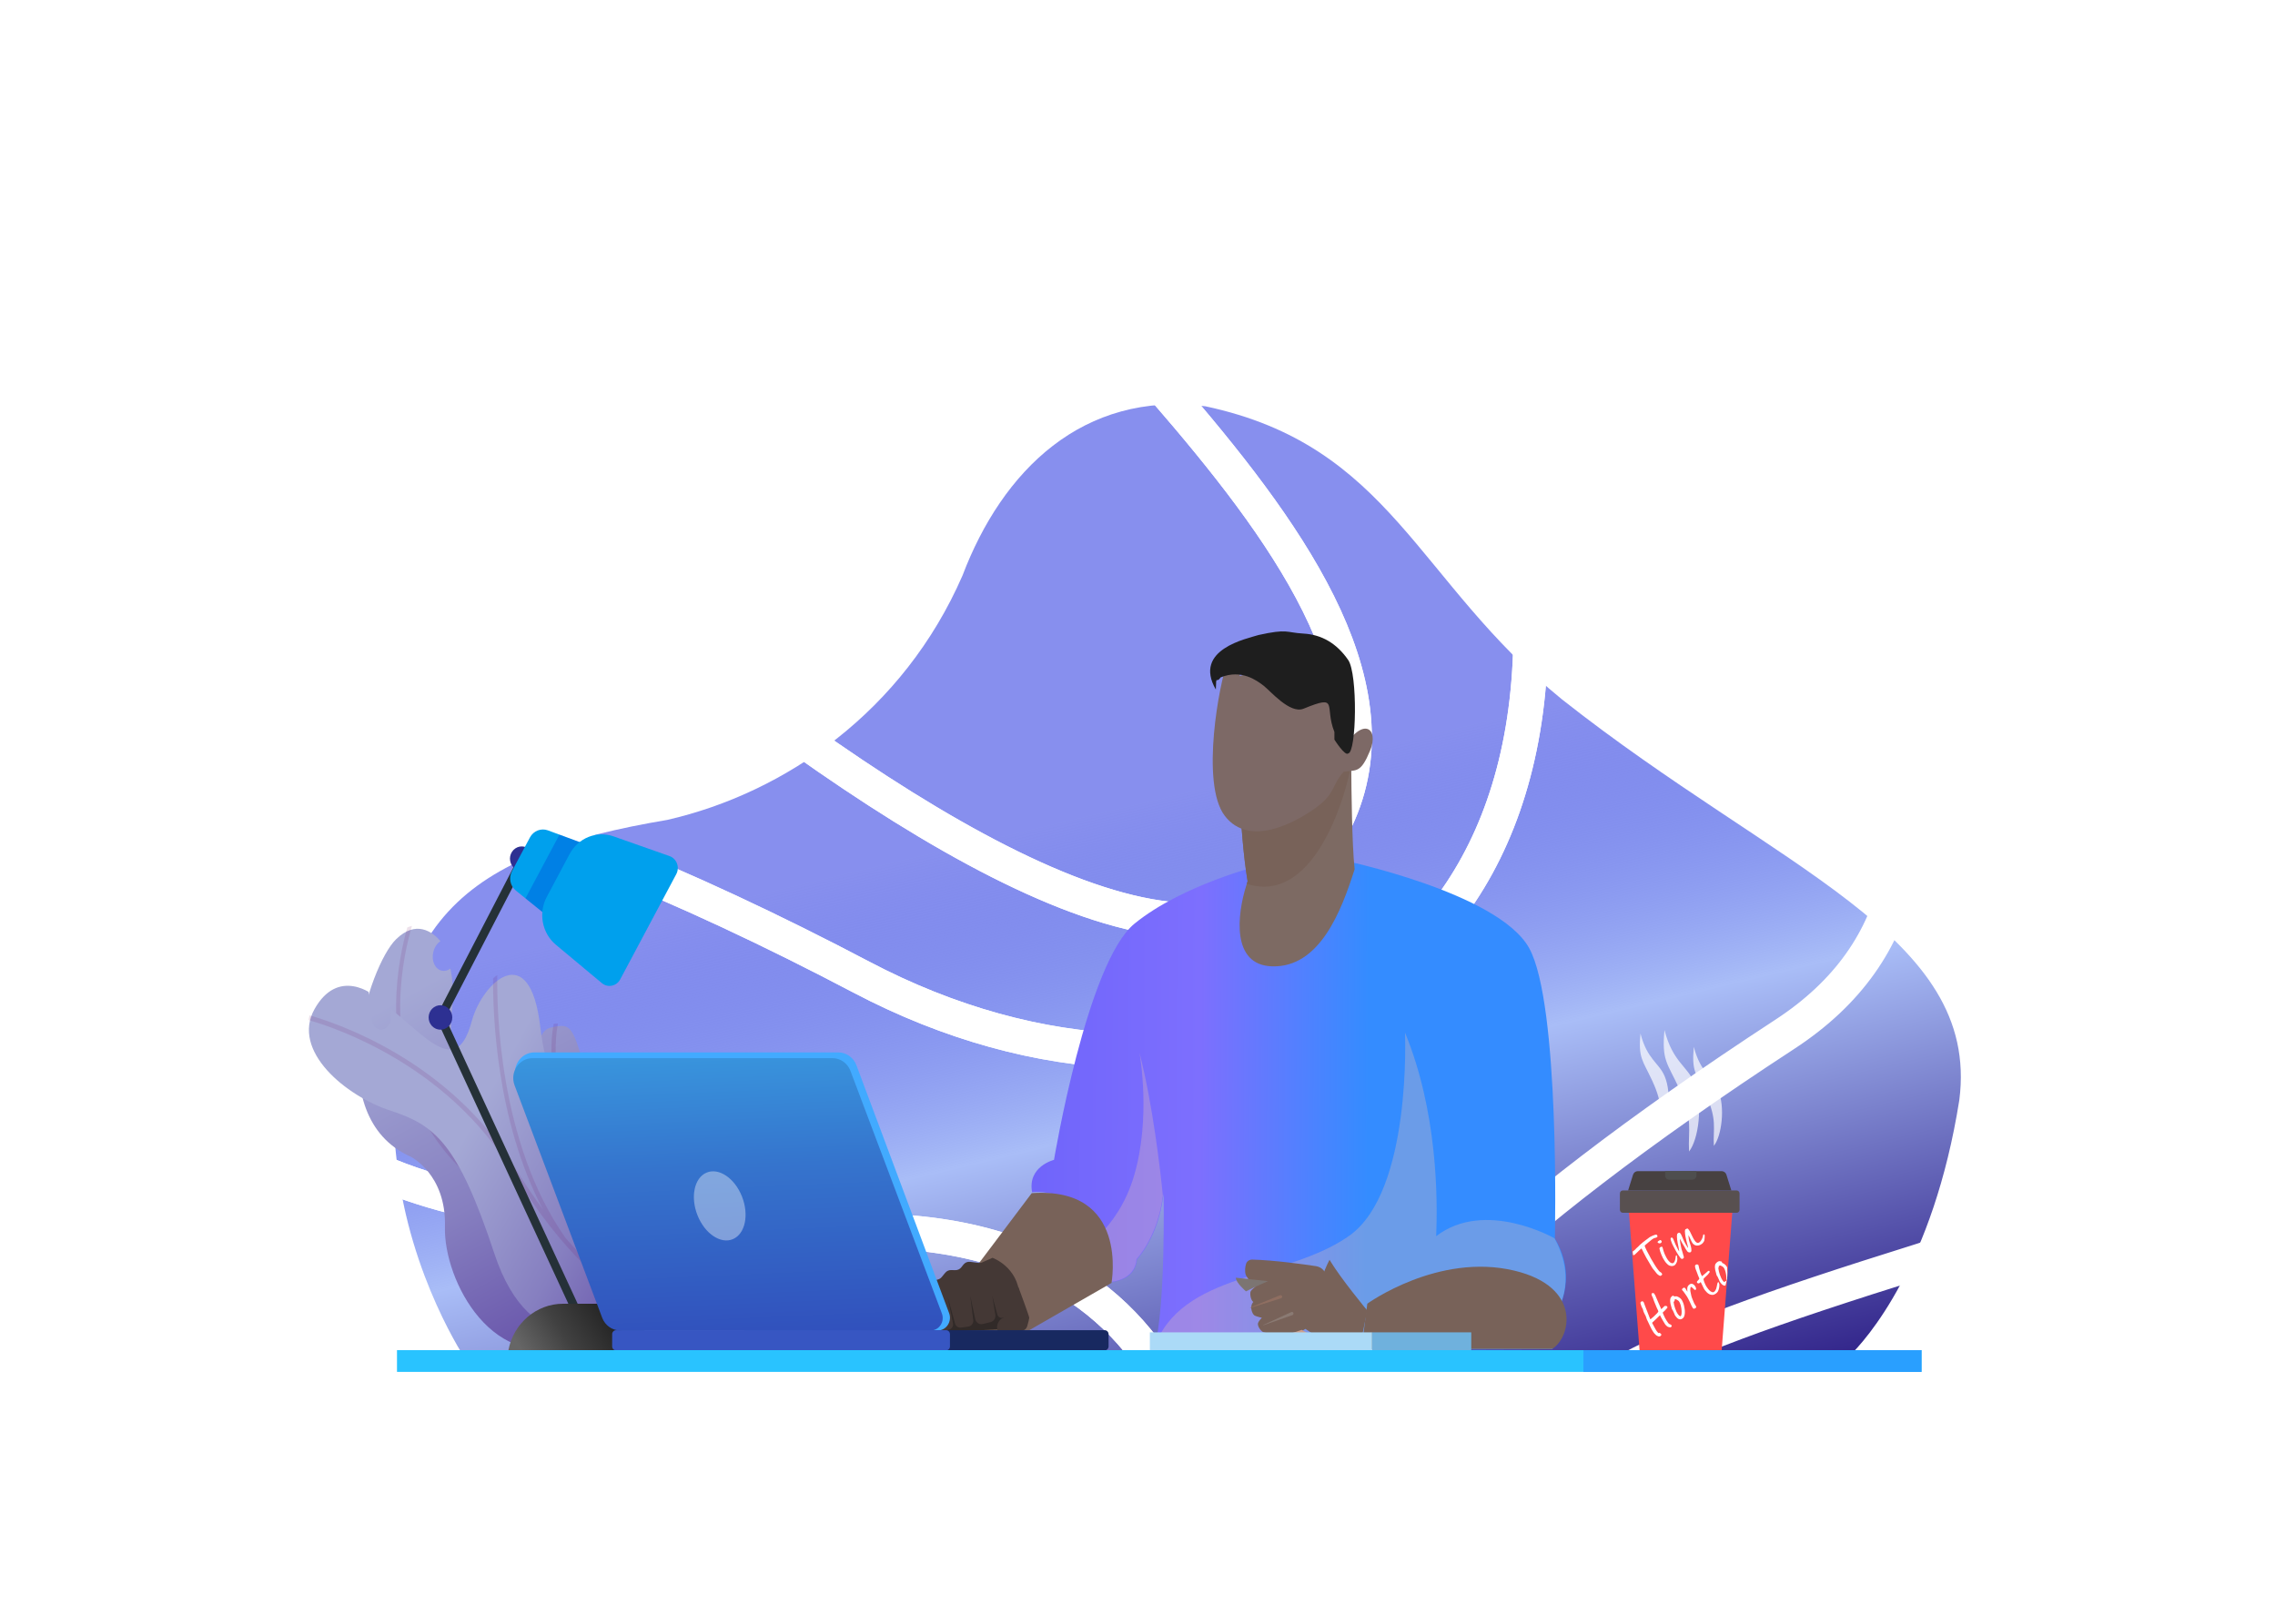 <svg width="458" height="327" viewBox="0 0 458 327" fill="none" xmlns="http://www.w3.org/2000/svg">
<g clip-path="url(#clip0)">
<path d="M394.447 221.505C389.202 254.582 375.781 269.731 372.169 273.195C371.893 274.431 369.003 273.642 360.402 273.859C308.631 273.859 93.919 273.881 93.841 273.881C93.849 273.889 82.488 257.132 79.919 234.21C74.195 184.699 94.994 171.738 134.338 165.096C158.091 159.653 181.878 143.208 193.778 115.87C201.759 94.843 217.943 78.659 242.668 81.81C280.128 89.799 285.087 116.957 314.474 140.845C357.898 175.13 398.709 188.24 394.447 221.505Z" fill="url(#paint0_linear)"/>
<path d="M244.189 327.231C244.189 327.231 253.75 248.694 175.351 247.846C96.953 246.999 52.154 243.044 39.042 189.084C25.93 135.125 102.7 159.547 173.445 196.775C244.189 234.003 324.227 201.515 305.379 97.834C286.53 -5.846 178.766 -18.135 189.693 19.721C200.619 57.577 310.159 128.204 259.265 178.278C211.202 225.568 17.052 19.721 17.052 19.721M311.276 33.944C372.403 104.196 410.629 174.779 359.317 208.267C238.155 287.342 266.862 313.671 266.862 313.671C266.862 313.671 277.379 331.61 295.954 305.619C314.53 279.628 325.595 273 386.715 253.855C447.835 234.71 442.918 144.589 442.918 144.589L311.276 33.944Z" stroke="white" stroke-width="7" stroke-miterlimit="10"/>
<path d="M244.189 327.231C244.189 327.231 253.75 248.694 175.351 247.846C96.953 246.999 52.154 243.044 39.042 189.084C25.93 135.125 102.7 159.547 173.445 196.775C244.189 234.003 324.227 201.515 305.378 97.834C286.53 -5.846 178.766 -18.135 189.693 19.721C200.619 57.577 310.159 128.204 259.265 178.278C211.202 225.568 17.052 19.721 17.052 19.721" stroke="white" stroke-width="7" stroke-miterlimit="10"/>
<path d="M79.729 189.137C74.258 194.499 64.437 224.678 82.58 232.866C82.58 232.866 89.877 236.337 89.577 247.048C89.276 257.758 99.314 277.29 116.236 270.218C133.158 263.145 130.516 239.14 124.737 230.848C118.958 222.555 120.022 222.554 117.587 214.524C115.153 206.495 114.848 205.96 110.795 206.947C106.742 207.934 108.164 218.553 111.003 224.796C113.843 231.04 108.979 233.724 107.56 232.476C106.141 231.229 106.341 222.839 97.929 220.529C89.517 218.22 90.629 207.687 91.133 201.707C91.338 199.29 91.07 196.962 90.678 195.045C90.148 195.421 89.535 195.585 88.934 195.454C87.591 195.16 86.823 193.504 87.22 191.756C87.443 190.769 87.991 189.964 88.666 189.503C87.978 188.69 86.719 187.487 85.067 187.125C83.568 186.797 81.745 187.161 79.729 189.137Z" fill="url(#paint1_linear)"/>
<g style="mix-blend-mode:overlay" opacity="0.34">
<g style="mix-blend-mode:overlay" opacity="0.34">
<path d="M119.1 268.44C118.645 266.32 117.999 264.278 117.033 262.167C115.71 256.294 116.222 251.108 116.723 246.052C117.341 239.81 117.925 233.914 115.184 227.164C111.068 217.032 111.701 209.409 112.321 206.092C112.058 206.097 111.77 206.13 111.453 206.185C110.804 209.748 110.285 217.37 114.431 227.577C117.083 234.105 116.51 239.88 115.905 245.995C115.477 250.319 115.039 254.735 115.714 259.597C112.302 253.593 106.079 246.621 94.323 235.619C82.779 224.816 80.47 211.508 80.565 202.248C80.637 195.186 82.076 189.339 82.939 186.45C82.634 186.514 82.32 186.611 81.999 186.749C81.111 189.858 79.815 195.514 79.742 202.245C79.639 211.708 81.99 225.305 93.776 236.335C107.176 248.875 113.28 256.2 116.23 262.429C116.696 264.495 117.383 266.646 118.371 268.909L118.378 268.905C118.379 268.91 118.38 268.916 118.381 268.922C118.627 268.767 118.867 268.609 119.102 268.447L119.1 268.44Z" fill="#690058"/>
</g>
</g>
<path d="M63.333 203.17C58.567 211.622 69.662 220.718 78.559 223.621C87.456 226.525 92.138 230.031 99.512 252.383C106.887 274.735 122.39 267.854 125.761 265.526C129.132 263.199 133.452 249.954 126.103 236.146C118.755 222.337 110.881 224.92 108.766 206.769C106.651 188.619 97.061 198.004 95.023 205.483C92.985 212.961 89.99 212.904 83.577 207.315C81.508 205.512 79.895 204.146 78.657 203.12C78.733 203.955 78.745 204.759 78.631 205.478C78.555 205.96 78.346 206.38 78.054 206.696C77.63 207.155 77.031 207.393 76.417 207.281C75.38 207.091 74.691 205.977 74.878 204.791C75.019 203.898 74.606 201.841 74.332 200.479C74.278 200.208 74.227 199.953 74.18 199.709C72.753 198.893 69.891 197.715 67.034 199.236C65.756 199.916 64.48 201.136 63.333 203.17Z" fill="url(#paint2_linear)"/>
<g style="mix-blend-mode:overlay" opacity="0.34">
<g style="mix-blend-mode:overlay" opacity="0.34">
<path d="M99.27 196.996C99.207 203.899 99.831 225.587 109.273 243.48C107.453 240.999 105.545 238.18 103.573 234.978C90.358 213.518 67.741 205.992 62.323 204.454C62.241 204.773 62.173 205.091 62.129 205.409C67.484 206.931 89.839 214.372 102.885 235.559C113.867 253.392 122.875 259.72 127.112 261.878C127.238 261.589 127.36 261.286 127.478 260.969C126.217 260.321 124.504 259.285 122.419 257.648C120.153 255.87 117.208 253.18 113.798 249.202C100.419 230.146 100.002 203.021 100.118 196.34C99.832 196.533 99.549 196.753 99.27 196.996Z" fill="#690058"/>
</g>
</g>
<path d="M117.817 265.815L116.294 266.57L87.725 204.856L104.583 172.301L106.071 173.125L89.618 204.9L117.817 265.815Z" fill="#253138"/>
<path d="M86.675 206.222C87.393 207.362 88.869 207.685 89.972 206.942C91.075 206.2 91.386 204.674 90.668 203.533C89.95 202.393 88.475 202.071 87.372 202.813C86.269 203.556 85.958 205.082 86.675 206.222Z" fill="#2D3092"/>
<path d="M103.051 174.245C103.769 175.386 105.245 175.708 106.347 174.966C107.45 174.223 107.762 172.697 107.044 171.557C106.326 170.417 104.85 170.094 103.747 170.836C102.645 171.579 102.333 173.105 103.051 174.245Z" fill="#2D3092"/>
<path d="M120.357 170.922L112.262 186.124L105.79 180.896L103.853 179.329C102.697 178.394 102.368 176.73 103.077 175.401L106.691 168.623C107.399 167.295 108.935 166.695 110.315 167.206L112.631 168.063L120.357 170.922Z" fill="#00A0ED"/>
<path d="M120.358 170.922L112.263 186.124L105.79 180.896L112.631 168.063L120.358 170.922Z" fill="#0000C6" fill-opacity="0.2"/>
<path d="M136.149 176.012L124.857 197.21C124.12 198.593 122.353 198.952 121.165 197.961L111.912 190.24C109.12 187.911 108.347 183.845 110.078 180.596L114.674 171.969C116.405 168.72 120.141 167.223 123.536 168.419L134.79 172.383C136.236 172.892 136.886 174.628 136.149 176.012Z" fill="#00A0ED"/>
<path d="M131.237 271.91H102.347C103.377 266.458 107.996 262.524 113.367 262.524H120.217C125.588 262.524 130.208 266.458 131.237 271.91Z" fill="url(#paint3_linear)"/>
<path d="M348.902 242.034L346.533 272.836H330.147L327.778 242.034H348.902Z" fill="url(#paint4_linear)"/>
<path d="M349.627 244.207H326.694C326.376 244.207 326.118 243.94 326.118 243.611V240.311C326.118 239.983 326.376 239.716 326.694 239.716H349.627C349.945 239.716 350.202 239.983 350.202 240.311V243.611C350.202 243.94 349.945 244.207 349.627 244.207Z" fill="#585050"/>
<path d="M348.552 239.716H327.769L328.759 236.545C328.893 236.117 329.278 235.827 329.713 235.827H346.608C347.043 235.827 347.428 236.117 347.562 236.545L348.552 239.716Z" fill="#474141"/>
<path d="M340.702 237.544H336.042C335.588 237.544 335.22 237.163 335.22 236.694V235.828H341.524V236.694C341.524 237.163 341.156 237.544 340.702 237.544Z" fill="#4E4E4E"/>
<path d="M340.997 210.795C342.352 216.032 344.681 216.64 345.855 219.372C347.394 222.98 346.572 228.812 345.031 230.733C344.835 227.225 345.784 225.502 343.374 220.32C341.435 216.118 340.535 215.832 340.997 210.795Z" fill="white" fill-opacity="0.7"/>
<path d="M330.257 208.109C331.612 213.346 333.941 213.954 335.115 216.685C336.654 220.294 335.832 226.125 334.291 228.047C334.095 224.538 335.044 222.815 332.634 217.633C330.695 213.431 329.795 213.146 330.257 208.109Z" fill="white" fill-opacity="0.7"/>
<path d="M335.089 207.408C336.751 213.832 339.608 214.578 341.049 217.929C342.936 222.356 341.928 229.509 340.037 231.866C339.797 227.562 340.962 225.448 338.005 219.092C335.626 213.937 334.523 213.587 335.089 207.408Z" fill="white" fill-opacity="0.7"/>
<path d="M253.71 174.243C253.71 174.243 238.03 178.153 228.413 185.975C218.796 193.796 212.191 233.554 212.191 233.554C212.191 233.554 206.822 234.858 207.78 240.072C207.78 240.072 216.754 238.807 221.405 248.753C222.54 251.165 223.409 254.241 223.838 258.152C223.838 258.152 228.577 257.839 228.88 253.59C228.88 253.59 233.14 249.183 234.186 240.854C234.211 240.698 234.236 240.554 234.249 240.398C234.249 240.398 234.722 263.158 232.352 271.683L298.698 271.73L312.541 271.683C312.541 271.683 313.847 267.509 313.115 264.744C313.115 264.744 317.984 257.799 313.026 249.406C313.026 249.406 314.123 202.099 307.821 190.863C301.519 179.627 269.856 173.109 269.856 173.109L253.71 174.243Z" fill="url(#paint5_linear)"/>
<g style="mix-blend-mode:multiply">
<g style="mix-blend-mode:multiply">
<path d="M234.11 240.797C233.064 249.126 228.803 253.532 228.803 253.532C228.501 257.782 223.762 258.095 223.762 258.095C223.333 254.184 222.463 251.108 221.329 248.696C223.837 246.193 226.686 242.322 228.337 236.651C231.677 225.232 229.547 212.822 229.396 211.936C232.118 222.612 233.605 235.713 234.11 240.797Z" fill="#EAC1B0" fill-opacity="0.3"/>
</g>
</g>
<g style="mix-blend-mode:multiply">
<g style="mix-blend-mode:multiply">
<path d="M312.95 249.349C312.95 249.349 299.004 241.351 289.122 248.918C289.468 241.132 289.34 223.656 282.851 207.915C282.851 207.915 284.269 239.851 271.664 248.813C259.06 257.775 237.632 255.982 232.276 271.625H312.465C313.261 268.883 313.388 266.529 313.038 264.686C313.038 264.686 317.907 258.465 312.95 249.349Z" fill="#EAC1B0" fill-opacity="0.3"/>
</g>
</g>
<path d="M275.265 262.511C275.265 262.511 289.546 252.18 304.9 255.864C318.585 259.148 316.221 269.383 312.465 271.625H274.085L275.265 262.511Z" fill="#786259"/>
<path d="M274.869 264.947C274.869 264.947 270.058 260.478 266.501 255.849C266.134 255.372 265.574 255.053 264.934 254.956C262.555 254.597 256.481 253.74 252.102 253.634C251.533 253.62 251.009 253.975 250.859 254.482C250.678 255.094 250.54 255.948 250.807 256.753C250.807 256.753 251.504 258.06 252.704 259.105C252.704 259.105 251.92 259.719 251.769 260.072C251.617 260.425 251.731 261.727 252.319 262.175C252.319 262.175 251.977 262.468 251.907 263.088C251.836 263.708 252.162 264.716 252.635 264.927C253.109 265.139 254.035 265.353 254.035 265.353C254.035 265.353 253.381 265.968 253.253 266.47C253.125 266.971 253.745 267.952 254.279 268.223C254.813 268.493 258.961 269.033 259.807 268.981C260.653 268.929 262.81 267.589 262.81 267.589C262.81 267.589 268.083 271.419 273.123 272.202L274.869 264.947Z" fill="#786259"/>
<path d="M248.792 257.279L255.273 257.979C255.273 257.979 252.436 259.196 250.835 260.032C250.835 260.032 248.805 258.295 248.792 257.279Z" fill="#7C7572"/>
<path d="M264.132 268.954L262.06 267.781L258.379 268.988C258.379 268.988 261.468 268.024 263.617 269.246L264.132 268.954Z" fill="#CE9F8D"/>
<path d="M267.659 253.678C267.659 253.678 264.459 259.518 265.852 262.999C267.245 266.48 273.645 271.859 273.645 271.859C273.645 271.859 274.43 267.968 275.254 263.881C275.254 263.881 269.907 257.457 267.659 253.678Z" fill="#786259"/>
<path d="M251.711 263.265L257.681 260.822C257.852 260.752 258.042 260.83 258.105 260.995C258.168 261.16 258.081 261.351 257.91 261.42C257.901 261.424 257.891 261.428 257.882 261.431L251.74 263.355C251.714 263.363 251.687 263.349 251.68 263.324C251.674 263.3 251.687 263.274 251.711 263.265Z" fill="#8F6E61"/>
<path d="M254.328 266.786L259.952 264.207C260.12 264.13 260.313 264.202 260.382 264.367C260.451 264.532 260.371 264.728 260.203 264.805C260.193 264.81 260.183 264.814 260.173 264.817L254.351 266.851C254.333 266.857 254.313 266.848 254.308 266.83C254.303 266.813 254.311 266.794 254.328 266.786Z" fill="#8A7A73"/>
<path d="M207.704 240.258L186.875 267.912L207.209 267.85L223.762 258.339C223.762 258.339 227.398 238.88 207.704 240.258Z" fill="#786259"/>
<path d="M202.739 267.639C202.594 267.658 189.145 268.181 189.145 268.181C189.145 268.181 187.999 260.428 188.2 260.467C188.4 260.506 198.753 258.288 199.301 258.368C199.849 258.448 203.809 266.79 203.809 266.79L202.739 267.639Z" fill="#312A28"/>
<path d="M204.81 264.163L201.996 265.337C201.068 265.724 200.551 266.751 200.776 267.759C200.92 268.4 201.531 268.806 202.155 268.674L204.804 268.113L205.797 267.955C206.278 267.878 206.671 267.519 206.803 267.035C206.981 266.387 207.203 265.549 207.21 265.367C207.221 265.062 205.007 259.119 205.007 259.119L204.81 264.163Z" fill="#443835"/>
<path d="M188.131 257.81L188.771 257.659C189.089 257.584 189.376 257.404 189.587 257.147L190.287 256.294C190.581 255.936 191.016 255.733 191.471 255.744L192.326 255.762C192.794 255.773 193.24 255.558 193.533 255.182L193.949 254.65C194.278 254.229 194.793 254.014 195.312 254.082L196.981 254.298C197.248 254.333 197.519 254.293 197.767 254.183L199.803 253.275C199.803 253.275 204.969 255.079 205.25 260.966L204.986 263.692C204.925 264.326 204.467 264.843 203.862 264.961L201.827 265.361C201.365 265.452 200.912 265.163 200.784 264.695L199.768 260.976L200.379 264.746C200.487 265.415 200.076 266.056 199.438 266.213L197.846 266.605C197.169 266.772 196.491 266.334 196.34 265.632L195.333 260.95L195.929 265.813C196.008 266.457 195.567 267.046 194.944 267.127L193.444 267.324C192.919 267.393 192.423 267.056 192.277 266.529L190.788 261.178L191.852 266.486C191.957 267.007 191.658 267.524 191.164 267.676L189.882 268.07C189.323 268.242 188.733 267.92 188.555 267.346L186.713 261.423C186.536 260.854 186.546 260.241 186.741 259.679L187.044 258.806C187.218 258.304 187.628 257.928 188.131 257.81Z" fill="#443835"/>
<path d="M272.712 175.036C270.065 183.364 265.724 194.829 256.15 194.586C247.791 194.375 249.101 184.029 250.88 178.367C251.144 177.526 250.97 178.001 251.17 177.443C250.283 172.154 249.971 166.707 249.528 161.332C257.027 158.019 264.547 154.823 272.006 151.375C272.034 152.592 272.04 152.653 272.046 153.997C272.051 155.341 272.029 151.494 272.043 154.858C272.058 158.223 272.164 169.951 272.712 175.036Z" fill="#7D6A63"/>
<path d="M250.975 177.959C250.929 178.27 251.108 177.555 251.161 177.473C250.295 172.118 249.966 166.724 249.528 161.332C257.037 158.001 264.526 154.86 272.022 151.344C272.022 151.344 272.27 151.527 271.712 155.483C270.521 161.123 264.338 182.292 250.975 177.959Z" fill="#786259"/>
<path d="M270.391 150.855C268.302 147.154 268.959 141.346 272.047 139.429C267.723 142.114 259.036 138.416 259.036 138.416C259.036 138.416 261.439 138.155 262.594 136.011C262.594 136.011 251.839 135.256 249.533 136.125C249.533 136.125 250.005 134.039 252.478 132.869C249.833 132.365 247.567 132.358 247.036 133.611C245.614 136.967 241.576 157.729 246.571 164.276C251.566 170.823 261.055 165.456 264.984 162.594C268.913 159.731 268.065 158.058 270.548 155.367C273.141 155.053 273.954 155.666 275.826 151.139C277.698 146.611 274.311 144.146 270.391 150.855Z" fill="#7D6966"/>
<path d="M222.39 267.85H150.239C149.803 267.85 149.45 268.216 149.45 268.667V271.101C149.45 271.551 149.803 271.917 150.239 271.917H222.39C222.826 271.917 223.179 271.551 223.179 271.101V268.667C223.179 268.216 222.826 267.85 222.39 267.85Z" fill="#182960"/>
<path d="M168.76 211.911H107.599C104.831 211.911 102.928 214.812 103.934 217.501L121.798 265.297C122.387 266.872 123.842 267.909 125.464 267.909H188.783C190.513 267.909 191.702 266.096 191.074 264.415L172.425 214.523C171.837 212.948 170.382 211.911 168.76 211.911Z" fill="#42AAFF"/>
<path d="M107.213 213.069C104.481 213.069 102.603 215.91 103.595 218.544L121.231 265.348C121.812 266.89 123.249 267.906 124.849 267.906H187.358C189.066 267.906 190.24 266.13 189.62 264.485L171.21 215.627C170.629 214.085 169.192 213.069 167.591 213.069H107.213Z" fill="url(#paint6_linear)"/>
<g style="mix-blend-mode:overlay" opacity="0.66">
<g style="mix-blend-mode:overlay" opacity="0.66">
<path d="M149.368 240.919C150.836 244.615 150.023 248.463 147.553 249.512C145.082 250.561 141.89 248.415 140.422 244.718C138.954 241.022 139.767 237.174 142.237 236.125C144.708 235.076 147.9 237.222 149.368 240.919Z" fill="#E3EBF7"/>
</g>
</g>
<path d="M190.458 267.85H124.024C123.59 267.85 123.238 268.214 123.238 268.662V271.105C123.238 271.553 123.59 271.917 124.024 271.917H190.458C190.892 271.917 191.244 271.553 191.244 271.105V268.662C191.244 268.214 190.892 267.85 190.458 267.85Z" fill="#3756C2"/>
<path d="M386.837 276.246H79.921V271.869H386.837V276.246ZM386.837 276.246H318.773V271.869H386.837V276.246Z" fill="#29C3FF"/>
<path d="M386.837 276.246H318.773V271.869H386.837V276.246Z" fill="#299FFF"/>
<path d="M296.191 268.285H231.488V271.869H296.191V268.285ZM276.234 268.285H296.191V271.869H276.234V268.285Z" fill="#ABDAF7"/>
<path d="M276.234 268.285H296.191V271.869H276.234V268.285Z" fill="#6FB1DD"/>
<path d="M262.428 127.58C266.044 127.785 269.074 129.504 271.421 132.901C273.358 135.744 273.095 151.502 271.421 151.711C270.784 152.332 268.643 148.932 268.643 148.932L268.643 147.392C266.544 142.173 269.718 139.73 262.428 142.704C259.662 143.832 255.687 139.043 254.346 138.038C253.006 137.032 249.955 134.706 245.732 136.401C244.808 137.795 244.876 135.655 244.771 138.843C240.085 130.736 251.123 128.594 253.365 127.868C259.302 126.558 258.812 127.374 262.428 127.58Z" fill="#1E1E1E"/>
<g filter="url(#filter0_b)">
<path d="M333.585 248.694C333.637 248.771 333.668 248.849 333.678 248.926C333.692 248.999 333.658 249.068 333.574 249.134C333.548 249.155 333.47 249.186 333.342 249.227C333.215 249.259 333.087 249.296 332.958 249.337C332.903 249.364 332.823 249.414 332.719 249.486C332.621 249.555 332.551 249.601 332.51 249.625C332.5 249.633 332.439 249.685 332.327 249.781C332.212 249.871 332.078 249.981 331.924 250.11C331.776 250.234 331.631 250.357 331.488 250.477C331.346 250.588 331.225 250.692 331.123 250.789C331.109 250.901 331.137 251.023 331.206 251.155C331.277 251.32 331.359 251.501 331.454 251.698C331.554 251.891 331.658 252.088 331.767 252.291C331.876 252.485 331.981 252.678 332.081 252.871C332.181 253.063 332.27 253.236 332.346 253.387C332.54 253.71 332.751 254.065 332.979 254.454C333.203 254.837 333.434 255.191 333.67 255.514C333.813 255.707 333.928 255.853 334.015 255.954C334.104 256.046 334.224 256.134 334.375 256.219C334.406 256.237 334.434 256.261 334.459 256.293C334.479 256.319 334.502 256.348 334.527 256.38C334.612 256.499 334.642 256.586 334.616 256.64C334.6 256.695 334.548 256.752 334.46 256.813C334.375 256.888 334.299 256.922 334.234 256.914C334.168 256.906 334.052 256.849 333.884 256.743C333.818 256.702 333.744 256.646 333.663 256.574C333.577 256.497 333.508 256.42 333.456 256.342C333.291 256.132 333.161 255.967 333.067 255.846C332.968 255.721 332.889 255.626 332.831 255.561C332.773 255.488 332.734 255.438 332.714 255.412C332.694 255.376 332.678 255.351 332.666 255.335C332.654 255.319 332.602 255.237 332.511 255.088C332.419 254.939 332.315 254.763 332.197 254.559C332.075 254.349 331.947 254.132 331.813 253.907C331.675 253.676 331.557 253.477 331.458 253.308C331.288 252.993 331.122 252.679 330.96 252.365C330.804 252.047 330.642 251.721 330.473 251.387C330.365 251.454 330.234 251.562 330.078 251.709C329.928 251.852 329.793 251.983 329.674 252.102C329.561 252.216 329.445 252.328 329.327 252.437C329.215 252.543 329.127 252.62 329.064 252.669C328.987 252.721 328.907 252.75 328.826 252.754C328.75 252.754 328.785 252.519 328.725 252.507C328.666 252.486 328.805 252.63 328.744 252.585C328.763 252.63 328.786 252.688 328.744 252.585C328.751 252.529 328.705 252.557 328.725 252.507C328.741 252.452 328.693 252.509 328.72 252.488C328.801 252.408 328.606 252.058 328.72 251.986C328.838 251.91 328.942 251.833 329.033 251.754C329.086 251.703 329.15 251.644 329.225 251.577C329.301 251.501 329.364 251.43 329.415 251.365C329.521 251.274 329.646 251.163 329.79 251.033C329.929 250.898 330.051 250.773 330.156 250.657C330.294 250.532 330.464 250.386 330.664 250.22C330.865 250.055 331.062 249.901 331.255 249.758C331.453 249.611 331.622 249.487 331.763 249.385C331.905 249.274 331.983 249.212 331.999 249.2C332.02 249.183 332.105 249.129 332.254 249.038C332.402 248.947 332.569 248.868 332.753 248.8C332.932 248.726 333.099 248.668 333.251 248.625C333.399 248.576 333.511 248.599 333.585 248.694Z" fill="white"/>
<path d="M334.476 249.857C334.544 249.965 334.556 250.056 334.514 250.132C334.467 250.202 334.42 250.256 334.373 250.293C334.275 250.362 334.151 250.382 334.002 250.355C333.854 250.327 333.745 250.243 333.677 250.102C333.702 250.048 333.744 249.998 333.802 249.953C333.861 249.899 333.905 249.864 333.936 249.848C334.034 249.779 334.128 249.731 334.217 249.704C334.301 249.672 334.388 249.723 334.476 249.857ZM337.616 252.923C337.636 252.949 337.643 252.99 337.637 253.046C337.631 253.093 337.629 253.145 337.632 253.202C337.638 253.231 337.649 253.273 337.667 253.328C337.68 253.377 337.685 253.427 337.684 253.479C337.678 253.687 337.65 253.879 337.6 254.053C337.546 254.222 337.448 254.405 337.306 254.602C337.271 254.654 337.219 254.707 337.151 254.761C337.062 254.831 336.927 254.886 336.746 254.926C336.566 254.965 336.351 254.939 336.101 254.847C336.028 254.819 335.948 254.777 335.86 254.718C335.773 254.651 335.687 254.574 335.603 254.488C335.518 254.402 335.434 254.311 335.351 254.215C335.273 254.115 335.203 254.022 335.143 253.933C335.022 253.757 334.903 253.562 334.786 253.349C334.675 253.131 334.572 252.907 334.476 252.677C334.38 252.447 334.298 252.224 334.23 252.006C334.157 251.784 334.104 251.576 334.07 251.382C334.065 251.343 334.09 251.299 334.143 251.248C334.198 251.188 334.241 251.146 334.273 251.121C334.345 251.073 334.424 251.049 334.509 251.05C334.6 251.047 334.658 251.073 334.685 251.129C334.693 251.139 334.707 251.183 334.726 251.262C334.75 251.336 334.775 251.427 334.8 251.534C334.83 251.638 334.86 251.746 334.889 251.858C334.919 251.962 334.949 252.049 334.978 252.119C335.012 252.227 335.059 252.352 335.118 252.492C335.178 252.622 335.243 252.758 335.311 252.9C335.38 253.032 335.448 253.161 335.513 253.287C335.58 253.405 335.639 253.502 335.691 253.58C335.727 253.636 335.788 253.72 335.875 253.83C335.961 253.94 336.06 254.045 336.172 254.144C336.288 254.238 336.41 254.308 336.538 254.352C336.666 254.396 336.784 254.379 336.893 254.302C336.981 254.242 337.053 254.155 337.11 254.044C337.162 253.926 337.205 253.808 337.238 253.689C337.272 253.569 337.294 253.463 337.305 253.369C337.318 253.266 337.326 253.201 337.329 253.173C337.328 253.139 337.334 253.093 337.346 253.032C337.363 252.968 337.381 252.904 337.398 252.839L337.514 252.761L337.616 252.923Z" fill="white"/>
<path d="M343.139 248.619C343.172 248.661 343.188 248.741 343.188 248.86C343.193 248.974 343.19 249.1 343.178 249.236C343.167 249.363 343.153 249.48 343.135 249.587C343.123 249.69 343.116 249.746 343.115 249.756C343.106 249.788 343.094 249.831 343.078 249.886C343.063 249.932 343.044 249.968 343.022 249.994C342.995 250.024 342.967 250.058 342.938 250.097C342.914 250.142 342.889 250.187 342.865 250.231C342.835 250.28 342.789 250.329 342.726 250.378C342.668 250.423 342.626 250.456 342.6 250.477C342.448 250.596 342.288 250.683 342.12 250.739C341.961 250.796 341.799 250.821 341.633 250.815C341.464 250.804 341.303 250.761 341.15 250.686C341.003 250.606 340.87 250.49 340.751 250.338C340.702 250.275 340.642 250.178 340.573 250.046C340.504 249.905 340.436 249.763 340.368 249.622C340.304 249.477 340.244 249.346 340.187 249.23C340.135 249.11 340.097 249.029 340.074 248.988C340.036 248.95 340.008 248.909 339.989 248.864C339.976 248.815 339.949 248.769 339.906 248.726C339.917 248.912 339.936 249.126 339.964 249.367C339.988 249.602 340.05 249.871 340.151 250.173C340.187 250.272 340.227 250.389 340.273 250.522C340.314 250.651 340.351 250.779 340.383 250.906C340.387 250.911 340.402 250.968 340.426 251.075C340.457 251.179 340.48 251.3 340.496 251.44C340.514 251.57 340.519 251.701 340.513 251.834C340.502 251.96 340.463 252.051 340.394 252.104C340.331 252.154 340.266 252.184 340.198 252.194C340.126 252.2 340.058 252.194 339.994 252.177C339.929 252.159 339.871 252.133 339.818 252.098C339.765 252.064 339.723 252.025 339.69 251.983C339.674 251.953 339.648 251.914 339.611 251.867C339.575 251.81 339.524 251.74 339.459 251.656C339.397 251.577 339.341 251.49 339.291 251.394C339.246 251.293 339.198 251.199 339.147 251.113C338.961 250.843 338.795 250.571 338.648 250.297C338.5 250.023 338.358 249.749 338.22 249.476L338.214 249.468L338.19 249.487C338.192 249.587 338.201 249.706 338.218 249.846C338.235 249.976 338.254 250.119 338.273 250.273C338.297 250.423 338.326 250.579 338.359 250.739C338.388 250.895 338.417 251.041 338.448 251.177C338.456 251.273 338.484 251.395 338.532 251.544C338.582 251.683 338.625 251.818 338.661 251.951C338.71 252.133 338.768 252.337 338.836 252.563C338.899 252.785 338.956 252.986 339.005 253.168C339.01 253.207 338.995 253.248 338.961 253.291C338.932 253.34 338.901 253.376 338.87 253.401C338.749 253.496 338.641 253.525 338.546 253.49C338.455 253.45 338.379 253.391 338.318 253.313C338.309 253.302 338.285 253.271 338.244 253.218C338.198 253.161 338.152 253.096 338.103 253.023C338.051 252.946 337.994 252.867 337.932 252.789C337.876 252.706 337.828 252.629 337.789 252.558C337.754 252.501 337.704 252.422 337.64 252.319C337.577 252.216 337.51 252.104 337.439 251.981C337.37 251.849 337.295 251.717 337.217 251.584C337.139 251.441 337.067 251.307 337.002 251.18C336.906 250.993 336.827 250.839 336.766 250.717C336.701 250.591 336.646 250.477 336.601 250.377C336.561 250.272 336.526 250.173 336.494 250.079C336.459 249.98 336.418 249.868 336.371 249.743C336.36 249.718 336.35 249.684 336.341 249.64C336.333 249.587 336.327 249.536 336.324 249.488C336.325 249.436 336.328 249.392 336.333 249.354C336.339 249.307 336.352 249.276 336.373 249.259C336.436 249.21 336.523 249.192 336.636 249.206C336.665 249.242 336.702 249.285 336.749 249.333C336.791 249.376 336.82 249.413 336.835 249.443C336.955 249.705 337.062 249.96 337.155 250.209C337.244 250.452 337.355 250.696 337.487 250.94C337.556 251.072 337.614 251.188 337.658 251.288C337.704 251.379 337.746 251.465 337.784 251.546C337.827 251.622 337.868 251.696 337.907 251.767C337.947 251.829 337.991 251.896 338.039 251.968C338.065 251.948 338.072 251.934 338.058 251.928C338.05 251.917 338.047 251.903 338.049 251.884C338.023 251.71 337.992 251.531 337.958 251.346C337.923 251.161 337.891 250.991 337.863 250.836C337.83 250.675 337.793 250.493 337.751 250.288C337.711 250.074 337.675 249.861 337.643 249.648C337.617 249.431 337.603 249.218 337.6 249.009C337.597 248.8 337.617 248.615 337.66 248.454C337.668 248.431 337.682 248.411 337.703 248.395C337.729 248.374 337.758 248.351 337.789 248.327C337.926 248.22 338.036 248.188 338.121 248.232C338.202 248.27 338.278 248.334 338.347 248.423C338.36 248.439 338.385 248.482 338.424 248.553C338.459 248.619 338.497 248.7 338.537 248.795C338.579 248.881 338.621 248.971 338.661 249.066C338.702 249.162 338.735 249.242 338.76 249.306C338.918 249.691 339.081 250.034 339.248 250.334C339.421 250.631 339.591 250.917 339.757 251.194L339.82 251.258L339.836 251.246C339.841 251.242 339.846 251.226 339.849 251.198C339.825 251.081 339.794 250.949 339.755 250.801C339.716 250.645 339.674 250.488 339.626 250.33C339.58 250.163 339.537 249.994 339.496 249.823C339.45 249.646 339.414 249.48 339.385 249.325C339.379 249.296 339.358 249.198 339.321 249.032C339.289 248.862 339.262 248.676 339.239 248.474C339.212 248.266 339.2 248.073 339.202 247.893C339.21 247.708 339.251 247.587 339.325 247.53C339.346 247.513 339.376 247.498 339.416 247.484C339.457 247.46 339.499 247.439 339.544 247.421C339.589 247.403 339.636 247.392 339.684 247.388C339.732 247.385 339.772 247.387 339.804 247.396C339.975 247.592 340.117 247.794 340.229 248.003C340.337 248.206 340.44 248.418 340.537 248.638C340.639 248.855 340.747 249.075 340.863 249.298C340.978 249.52 341.122 249.742 341.295 249.962C341.418 250.12 341.556 250.22 341.707 250.262C341.86 250.294 342.02 250.245 342.188 250.113C342.257 250.06 342.328 249.978 342.403 249.869C342.483 249.755 342.558 249.629 342.627 249.49C342.692 249.346 342.75 249.203 342.8 249.062C342.846 248.916 342.872 248.781 342.878 248.658L343.027 248.541C343.055 248.545 343.075 248.554 343.088 248.57C343.101 248.576 343.118 248.593 343.139 248.619Z" fill="white"/>
</g>
<g filter="url(#filter1_b)">
<path d="M335.618 263.063C335.662 263.122 335.684 263.184 335.684 263.251C335.685 263.308 335.663 263.358 335.619 263.399C335.473 263.549 335.332 263.705 335.194 263.866C335.052 264.021 334.897 264.17 334.728 264.312C334.758 264.407 334.826 264.577 334.933 264.821C335.042 265.056 335.131 265.243 335.201 265.382C335.268 265.515 335.365 265.684 335.492 265.889C335.625 266.089 335.719 266.227 335.775 266.301C335.827 266.371 335.874 266.435 335.918 266.494C335.967 266.549 336.061 266.612 336.198 266.685C336.216 266.687 336.24 266.691 336.268 266.695C336.301 266.695 336.33 266.694 336.354 266.693C336.375 266.71 336.413 266.757 336.469 266.831C336.521 266.901 336.55 266.962 336.557 267.016C336.563 267.069 336.521 267.13 336.43 267.197C336.382 267.233 336.343 267.258 336.312 267.273C336.287 267.284 336.26 267.287 336.232 267.283C336.208 267.284 336.173 267.277 336.128 267.26C336.087 267.25 336.029 267.239 335.954 267.228C335.903 267.216 335.849 267.198 335.79 267.175C335.733 267.143 335.682 267.114 335.638 267.089C335.552 267.029 335.464 266.949 335.373 266.85C335.288 266.747 335.234 266.68 335.21 266.648C335.198 266.632 335.157 266.566 335.088 266.451C335.015 266.331 334.925 266.182 334.818 266.005C334.71 265.827 334.591 265.617 334.459 265.374C334.333 265.127 334.243 264.949 334.187 264.841C333.917 265.092 333.656 265.345 333.405 265.599C333.149 265.847 332.879 266.103 332.593 266.366C332.765 266.687 332.89 266.922 332.969 267.071C333.052 267.217 333.131 267.362 333.205 267.506C333.285 267.646 333.355 267.768 333.416 267.873C333.479 267.967 333.52 268.028 333.54 268.055C333.564 268.087 333.612 268.146 333.685 268.233C333.764 268.316 333.825 268.382 333.871 268.432C333.907 268.447 333.938 268.444 333.965 268.424C333.991 268.404 334.025 268.388 334.065 268.374C334.094 268.369 334.149 268.399 334.231 268.463C334.317 268.523 334.37 268.567 334.39 268.593C334.466 268.695 334.482 268.778 334.439 268.844C334.401 268.914 334.36 268.965 334.317 268.997C334.167 269.109 334.011 269.138 333.847 269.086C333.683 269.033 333.53 268.952 333.389 268.841C333.254 268.725 333.137 268.608 333.04 268.49C332.949 268.367 332.893 268.292 332.873 268.265C332.758 268.11 332.632 267.908 332.497 267.66C332.363 267.402 332.236 267.143 332.117 266.883C331.994 266.617 331.881 266.377 331.779 266.162C331.673 265.942 331.6 265.793 331.558 265.715C331.523 265.634 331.484 265.526 331.441 265.391C331.404 265.252 331.365 265.132 331.322 265.031C331.245 264.872 331.165 264.719 331.082 264.574C330.998 264.428 330.929 264.28 330.875 264.129C330.851 264.064 330.831 263.992 330.814 263.913C330.792 263.829 330.773 263.748 330.756 263.669C330.738 263.6 330.707 263.531 330.665 263.463C330.622 263.395 330.581 263.322 330.54 263.244C330.502 263.139 330.455 263.02 330.399 262.888C330.347 262.752 330.304 262.622 330.27 262.498C330.243 262.384 330.244 262.301 330.27 262.248C330.303 262.19 330.348 262.14 330.407 262.096C330.508 262.02 330.604 262.003 330.693 262.045C330.788 262.082 330.853 262.125 330.889 262.173C330.905 262.195 330.936 262.275 330.982 262.416C331.033 262.552 331.095 262.718 331.166 262.914C331.239 263.101 331.315 263.303 331.393 263.519C331.471 263.735 331.55 263.93 331.629 264.103C331.687 264.26 331.734 264.383 331.768 264.474C331.802 264.565 331.851 264.686 331.915 264.838C331.951 264.953 331.998 265.084 332.058 265.231C332.117 265.378 332.18 265.522 332.245 265.665C332.298 265.625 332.359 265.58 332.429 265.528C332.494 265.471 332.557 265.415 332.617 265.362C332.678 265.309 332.732 265.265 332.78 265.229C332.829 265.184 332.865 265.153 332.886 265.137C332.897 265.129 332.941 265.088 333.018 265.013C333.097 264.93 333.189 264.841 333.293 264.746C333.403 264.648 333.506 264.546 333.602 264.441C333.694 264.331 333.77 264.237 333.829 264.16C333.853 264.125 333.861 264.086 333.853 264.042C333.802 263.872 333.73 263.709 333.639 263.553C333.551 263.369 333.49 263.231 333.456 263.141C333.427 263.046 333.372 262.912 333.293 262.738C333.259 262.647 333.216 262.546 333.166 262.434C333.112 262.316 333.061 262.192 333.013 262.061C332.965 261.931 332.918 261.8 332.87 261.669C332.828 261.534 332.788 261.414 332.751 261.309C332.744 261.289 332.718 261.242 332.671 261.168C332.63 261.091 332.591 261.004 332.552 260.908C332.519 260.808 332.497 260.712 332.487 260.62C332.482 260.524 332.504 260.458 332.552 260.422C332.584 260.398 332.64 260.385 332.722 260.383C332.803 260.38 332.872 260.378 332.93 260.377C332.968 260.44 333.015 260.509 333.071 260.584C333.128 260.649 333.17 260.705 333.197 260.752C333.415 261.246 333.632 261.749 333.848 262.262C334.06 262.769 334.254 263.207 334.429 263.575L334.458 263.616C334.489 263.568 334.539 263.518 334.609 263.466C334.68 263.405 334.746 263.343 334.807 263.281C334.87 263.209 334.926 263.15 334.976 263.105C335.025 263.06 335.061 263.029 335.082 263.013C335.141 262.97 335.206 262.95 335.276 262.956C335.343 262.956 335.399 262.964 335.444 262.98C335.491 262.987 335.528 262.997 335.554 263.011C335.577 263.019 335.598 263.036 335.618 263.063Z" fill="white"/>
<path d="M338.479 261.629C338.583 261.768 338.683 261.946 338.779 262.165C338.876 262.384 338.951 262.603 339.006 262.82C339.06 263.038 339.107 263.285 339.147 263.562C339.189 263.831 339.204 264.09 339.191 264.341C339.184 264.587 339.144 264.812 339.071 265.016C339.004 265.216 338.901 265.368 338.762 265.471C338.602 265.591 338.449 265.654 338.305 265.662C338.171 265.671 338.045 265.648 337.93 265.593C337.81 265.533 337.7 265.452 337.6 265.352C337.501 265.252 337.413 265.151 337.337 265.049C337.281 264.974 337.229 264.893 337.18 264.805C337.136 264.713 337.076 264.566 337.001 264.364C336.964 264.259 336.928 264.182 336.892 264.134C336.856 264.086 336.82 264.004 336.784 263.89C336.765 263.83 336.723 263.769 336.661 263.707C336.604 263.642 336.571 263.575 336.562 263.507C336.527 263.35 336.486 263.194 336.437 263.039C336.384 262.879 336.339 262.712 336.302 262.54C336.265 262.368 336.242 262.186 336.232 261.994C336.222 261.802 336.244 261.598 336.3 261.382C336.301 261.373 336.314 261.351 336.338 261.316C336.363 261.272 336.393 261.229 336.428 261.187C336.468 261.14 336.505 261.1 336.539 261.067C336.573 261.024 336.604 260.993 336.631 260.973C336.727 260.902 336.803 260.886 336.859 260.928C336.92 260.965 337.009 261.007 337.127 261.053C337.149 261.061 337.185 261.059 337.235 261.047C337.289 261.031 337.341 261.022 337.389 261.019C337.475 261.013 337.573 261.032 337.681 261.076C337.79 261.111 337.897 261.16 338.002 261.223C338.103 261.281 338.196 261.349 338.28 261.428C338.369 261.503 338.435 261.57 338.479 261.629ZM337.982 261.999C337.978 261.994 337.942 261.962 337.874 261.905C337.806 261.847 337.73 261.796 337.647 261.75C337.564 261.695 337.48 261.654 337.393 261.627C337.308 261.591 337.241 261.591 337.193 261.627C337.161 261.651 337.145 261.696 337.145 261.763C337.144 261.829 337.14 261.874 337.132 261.897C337.108 261.965 337.074 262.019 337.03 262.06C336.982 262.096 336.947 262.134 336.927 262.174C336.942 262.338 336.976 262.541 337.032 262.782C337.088 263.015 337.154 263.236 337.228 263.447C337.298 263.653 337.385 263.87 337.49 264.1C337.6 264.325 337.713 264.516 337.828 264.671C337.868 264.724 337.938 264.801 338.038 264.901C338.137 265.002 338.247 265.049 338.367 265.042C338.462 264.913 338.52 264.712 338.541 264.439C338.558 264.16 338.544 263.863 338.499 263.547C338.455 263.23 338.392 262.94 338.312 262.676C338.231 262.412 338.121 262.186 337.982 261.999Z" fill="white"/>
<path d="M341.136 258.812C341.147 258.828 341.171 258.865 341.205 258.923C341.245 258.976 341.282 259.031 341.317 259.089C341.353 259.137 341.376 259.186 341.388 259.235C341.406 259.28 341.425 259.34 341.448 259.415C341.453 259.445 341.453 259.478 341.448 259.515C341.447 259.549 341.446 259.591 341.443 259.643L341.315 259.739C341.272 259.737 341.228 259.733 341.181 259.726C341.14 259.716 341.107 259.694 341.083 259.662C340.967 259.54 340.868 259.44 340.784 259.361C340.702 259.273 340.576 259.188 340.407 259.106C340.365 259.162 340.335 259.239 340.316 259.336C340.293 259.428 340.281 259.524 340.281 259.624C340.277 259.719 340.28 259.812 340.29 259.904C340.302 259.987 340.312 260.05 340.32 260.094C340.371 260.397 340.43 260.677 340.497 260.934C340.565 261.192 340.652 261.443 340.759 261.687C340.79 261.773 340.837 261.887 340.902 262.03C340.963 262.167 341.021 262.307 341.077 262.448C341.125 262.546 341.181 262.637 341.244 262.723C341.308 262.808 341.362 262.892 341.408 262.975C341.458 263.054 341.48 263.129 341.475 263.199C341.475 263.266 341.435 263.329 341.354 263.389C341.28 263.445 341.187 263.488 341.078 263.52C340.974 263.548 340.884 263.511 340.808 263.409C340.725 263.297 340.638 263.142 340.548 262.943C340.459 262.734 340.358 262.51 340.246 262.27C340.129 262.024 340.002 261.77 339.864 261.507C339.727 261.234 339.569 260.978 339.39 260.737L338.916 260.068C338.888 260.031 338.857 259.995 338.824 259.962C338.792 259.919 338.757 259.883 338.719 259.853C338.676 259.819 338.646 259.778 338.629 259.733C338.612 259.688 338.615 259.631 338.639 259.563C338.649 259.531 338.68 259.495 338.734 259.455C338.783 259.41 338.821 259.378 338.848 259.358C338.95 259.282 339.038 259.262 339.114 259.296C339.195 259.327 339.266 259.383 339.326 259.463C339.381 259.538 339.423 259.611 339.451 259.681C339.479 259.752 339.511 259.812 339.547 259.86L339.726 260.1C339.657 259.785 339.648 259.51 339.696 259.274C339.741 259.033 339.873 258.831 340.092 258.667C340.311 258.504 340.513 258.457 340.698 258.527C340.883 258.597 341.029 258.692 341.136 258.812Z" fill="white"/>
<path d="M344.144 255.946C344.163 255.973 344.177 256.013 344.183 256.066C344.186 256.114 344.188 256.15 344.189 256.174C344.126 256.246 344.067 256.323 344.012 256.406C343.963 256.484 343.906 256.559 343.844 256.631C343.782 256.694 343.688 256.785 343.561 256.904C343.434 257.024 343.304 257.146 343.172 257.269C343.137 257.312 343.089 257.364 343.027 257.427C342.966 257.489 342.939 257.543 342.947 257.587C342.955 257.631 342.966 257.685 342.98 257.749C342.996 257.804 343.013 257.866 343.032 257.935C343.046 257.999 343.065 258.064 343.089 258.129C343.109 258.189 343.128 258.237 343.147 258.273C343.214 258.431 343.273 258.566 343.324 258.678C343.379 258.786 343.434 258.887 343.487 258.98C343.541 259.064 343.598 259.151 343.656 259.241C343.716 259.321 343.786 259.414 343.865 259.521C343.921 259.596 343.996 259.686 344.09 259.79C344.186 259.885 344.288 259.971 344.396 260.049C344.505 260.117 344.617 260.167 344.731 260.198C344.846 260.229 344.953 260.211 345.053 260.145C345.122 260.102 345.184 260.047 345.242 259.979C345.295 259.906 345.342 259.834 345.381 259.764C345.421 259.684 345.452 259.615 345.475 259.556C345.498 259.497 345.513 259.457 345.522 259.434C345.55 259.338 345.578 259.226 345.606 259.096C345.635 258.967 345.66 258.844 345.682 258.729C345.705 258.603 345.727 258.499 345.748 258.417C345.771 258.325 345.791 258.273 345.807 258.261L345.927 258.171C345.939 258.187 345.954 258.197 345.973 258.199C345.992 258.202 346.011 258.217 346.031 258.244C346.051 258.27 346.059 258.293 346.057 258.312C346.054 258.33 346.051 258.349 346.049 258.368C346.055 258.388 346.066 258.408 346.082 258.43C346.104 258.447 346.119 258.473 346.128 258.508C346.141 258.615 346.147 258.739 346.145 258.882C346.139 259.019 346.124 259.16 346.098 259.304C346.072 259.448 346.035 259.588 345.987 259.723C345.938 259.859 345.885 259.978 345.828 260.079C345.804 260.114 345.774 260.152 345.739 260.195C345.705 260.237 345.668 260.277 345.629 260.314C345.59 260.352 345.552 260.384 345.515 260.412C345.487 260.441 345.465 260.462 345.449 260.474C345.219 260.645 344.994 260.734 344.774 260.74C344.554 260.746 344.348 260.704 344.156 260.614C343.96 260.519 343.785 260.396 343.631 260.245C343.477 260.094 343.348 259.949 343.244 259.81C343.236 259.799 343.221 259.777 343.197 259.745C343.169 259.708 343.142 259.666 343.115 259.619C343.088 259.572 343.059 259.528 343.027 259.485C342.997 259.433 342.975 259.387 342.962 259.347C342.914 259.249 342.861 259.139 342.803 259.016C342.74 258.888 342.682 258.765 342.628 258.648C342.573 258.53 342.524 258.43 342.479 258.347C342.439 258.261 342.413 258.209 342.401 258.193C342.365 258.145 342.334 258.148 342.307 258.201C342.28 258.254 342.248 258.295 342.211 258.323C342.12 258.39 342.024 258.424 341.924 258.424C341.819 258.427 341.733 258.384 341.665 258.293C341.645 258.266 341.631 258.231 341.623 258.187C341.615 258.143 341.615 258.11 341.623 258.087C341.692 257.978 341.769 257.887 341.856 257.814C341.939 257.735 342.02 257.637 342.099 257.52C342.106 257.507 342.104 257.483 342.095 257.448C342.087 257.404 342.075 257.36 342.058 257.314C342.036 257.263 342.015 257.217 341.992 257.176C341.975 257.131 341.962 257.091 341.952 257.056C341.921 256.98 341.883 256.896 341.839 256.804C341.801 256.707 341.77 256.622 341.748 256.547C341.692 256.372 341.634 256.216 341.573 256.079C341.518 255.937 341.465 255.806 341.416 255.684C341.369 255.553 341.327 255.431 341.291 255.316C341.257 255.192 341.238 255.06 341.234 254.922C341.229 254.859 341.257 254.801 341.317 254.748C341.377 254.695 341.421 254.658 341.447 254.638C341.469 254.622 341.503 254.613 341.551 254.611C341.595 254.603 341.643 254.605 341.693 254.617C341.74 254.624 341.781 254.635 341.817 254.649C341.859 254.66 341.885 254.674 341.897 254.69C341.917 254.716 341.94 254.786 341.967 254.9C341.993 255.013 342.017 255.124 342.04 255.232C342.084 255.415 342.127 255.583 342.166 255.736C342.206 255.89 342.249 256.037 342.295 256.177C342.341 256.317 342.393 256.453 342.45 256.585C342.503 256.712 342.567 256.843 342.643 256.978C342.735 256.901 342.843 256.812 342.967 256.711C343.093 256.6 343.215 256.497 343.334 256.4C343.449 256.297 343.55 256.21 343.637 256.137C343.72 256.058 343.769 256.013 343.785 256.001C343.801 255.989 343.823 255.973 343.85 255.953C343.876 255.933 343.907 255.919 343.942 255.91C343.978 255.891 344.014 255.884 344.052 255.89C344.085 255.89 344.116 255.909 344.144 255.946Z" fill="white"/>
<path d="M347.491 254.846C347.594 254.985 347.694 255.164 347.791 255.383C347.888 255.602 347.646 255.061 347.7 255.278C347.754 255.496 347.692 255.616 347.732 255.894C347.774 256.162 347.712 257.331 347.7 257.582C347.692 257.829 347.772 257.523 347.7 257.727C347.633 257.927 347.806 256.943 347.732 257.471C347.572 257.59 347.461 258.872 347.317 258.88C347.182 258.889 347.057 258.866 346.941 258.811C346.821 258.75 346.712 258.67 346.612 258.57C346.512 258.47 346.424 258.369 346.349 258.267C346.293 258.192 346.24 258.111 346.191 258.023C346.148 257.93 346.088 257.784 346.013 257.582C345.976 257.477 345.939 257.4 345.903 257.352C345.867 257.304 345.832 257.222 345.796 257.107C345.776 257.047 345.735 256.987 345.673 256.925C345.615 256.86 345.582 256.793 345.573 256.725C345.539 256.567 345.497 256.411 345.448 256.256C345.396 256.096 345.351 255.93 345.314 255.758C345.277 255.586 345.254 255.404 345.243 255.212C345.233 255.02 345.256 254.816 345.311 254.6C345.313 254.591 345.325 254.569 345.349 254.534C345.375 254.49 345.405 254.447 345.44 254.404C345.48 254.358 345.517 254.318 345.55 254.285C345.585 254.242 345.616 254.211 345.642 254.191C345.739 254.119 345.944 253.959 346 254C345.883 253.954 346.061 254.038 346 254C346.012 253.879 346.451 254.012 346.5 254C346.555 253.984 346.61 254.104 346.658 254.102C346.745 254.095 346.584 254.25 346.692 254.294C346.801 254.329 346.909 254.378 347.014 254.441C347.115 254.499 347.207 254.567 347.291 254.646C347.38 254.721 347.447 254.788 347.491 254.846ZM346.993 255.217C346.989 255.212 346.954 255.18 346.886 255.123C346.818 255.065 346.742 255.013 346.658 254.968C346.576 254.913 346.491 254.872 346.405 254.845C346.319 254.809 346.253 254.809 346.205 254.845C346.172 254.869 346 254.933 346 255C346 255.067 346.051 255.123 346.043 255.146C346.019 255.214 346.044 255.104 346 255.146C345.952 255.182 345.959 255.352 345.939 255.392C345.953 255.556 345.988 255.759 346.043 256C346.1 256.232 346.165 256.454 346.239 256.665C346.309 256.87 346.397 257.088 346.501 257.317C346.611 257.543 346.724 257.733 346.84 257.888C346.88 257.942 346.949 258.019 347.049 258.119C347.149 258.219 347.371 257.929 347.491 257.923C347.586 257.794 347.532 257.93 347.552 257.657C347.569 257.378 347.555 257.081 347.511 256.764C347.467 256.448 347.404 256.158 347.324 255.894C347.243 255.63 347.133 255.404 346.993 255.217Z" fill="white"/>
</g>
</g>
<defs>
<filter id="filter0_b" x="305.282" y="220.55" width="61.56" height="60.497" filterUnits="userSpaceOnUse" color-interpolation-filters="sRGB">
<feFlood flood-opacity="0" result="BackgroundImageFix"/>
<feGaussianBlur in="BackgroundImage" stdDeviation="11.5"/>
<feComposite in2="SourceAlpha" operator="in" result="effect1_backgroundBlur"/>
<feBlend mode="normal" in="SourceGraphic" in2="effect1_backgroundBlur" result="shape"/>
</filter>
<filter id="filter1_b" x="306" y="228.272" width="66.565" height="64.156" filterUnits="userSpaceOnUse" color-interpolation-filters="sRGB">
<feFlood flood-opacity="0" result="BackgroundImageFix"/>
<feGaussianBlur in="BackgroundImage" stdDeviation="11.5"/>
<feComposite in2="SourceAlpha" operator="in" result="effect1_backgroundBlur"/>
<feBlend mode="normal" in="SourceGraphic" in2="effect1_backgroundBlur" result="shape"/>
</filter>
<linearGradient id="paint0_linear" x1="227.892" y1="160.481" x2="264.267" y2="313.22" gradientUnits="userSpaceOnUse">
<stop offset="0.01" stop-color="#1424DD" stop-opacity="0.51"/>
<stop offset="0.41" stop-color="#A9BDF7"/>
<stop offset="1" stop-color="#1D0A77"/>
</linearGradient>
<linearGradient id="paint1_linear" x1="113.802" y1="266.879" x2="77.89" y2="202.45" gradientUnits="userSpaceOnUse">
<stop stop-color="#6956AB"/>
<stop offset="0.41" stop-color="#867FC0"/>
<stop offset="1" stop-color="#A4A8D5"/>
</linearGradient>
<linearGradient id="paint2_linear" x1="127.427" y1="267.071" x2="85.231" y2="243.85" gradientUnits="userSpaceOnUse">
<stop stop-color="#6956AB"/>
<stop offset="0.41" stop-color="#867FC0"/>
<stop offset="1" stop-color="#A4A8D5"/>
</linearGradient>
<linearGradient id="paint3_linear" x1="106.208" y1="273.804" x2="124.371" y2="262.304" gradientUnits="userSpaceOnUse">
<stop stop-color="#666666"/>
<stop offset="0.41" stop-color="#414141"/>
<stop offset="1" stop-color="#1C1C1C"/>
</linearGradient>
<linearGradient id="paint4_linear" x1="338.439" y1="241.126" x2="338.411" y2="274.006" gradientUnits="userSpaceOnUse">
<stop stop-color="#FF4A4A"/>
</linearGradient>
<linearGradient id="paint5_linear" x1="275.577" y1="207.313" x2="193.173" y2="206.896" gradientUnits="userSpaceOnUse">
<stop stop-color="#348CFF"/>
<stop offset="0.41" stop-color="#7D6FFE"/>
<stop offset="1" stop-color="#6A60F9"/>
</linearGradient>
<linearGradient id="paint6_linear" x1="139.005" y1="210.741" x2="141.581" y2="270.157" gradientUnits="userSpaceOnUse">
<stop stop-color="#3997DE"/>
<stop offset="0.41" stop-color="#3574CD"/>
<stop offset="1" stop-color="#3150BC"/>
</linearGradient>
<clipPath id="clip0">
<rect width="458" height="327" fill="white"/>
</clipPath>
</defs>
</svg>

